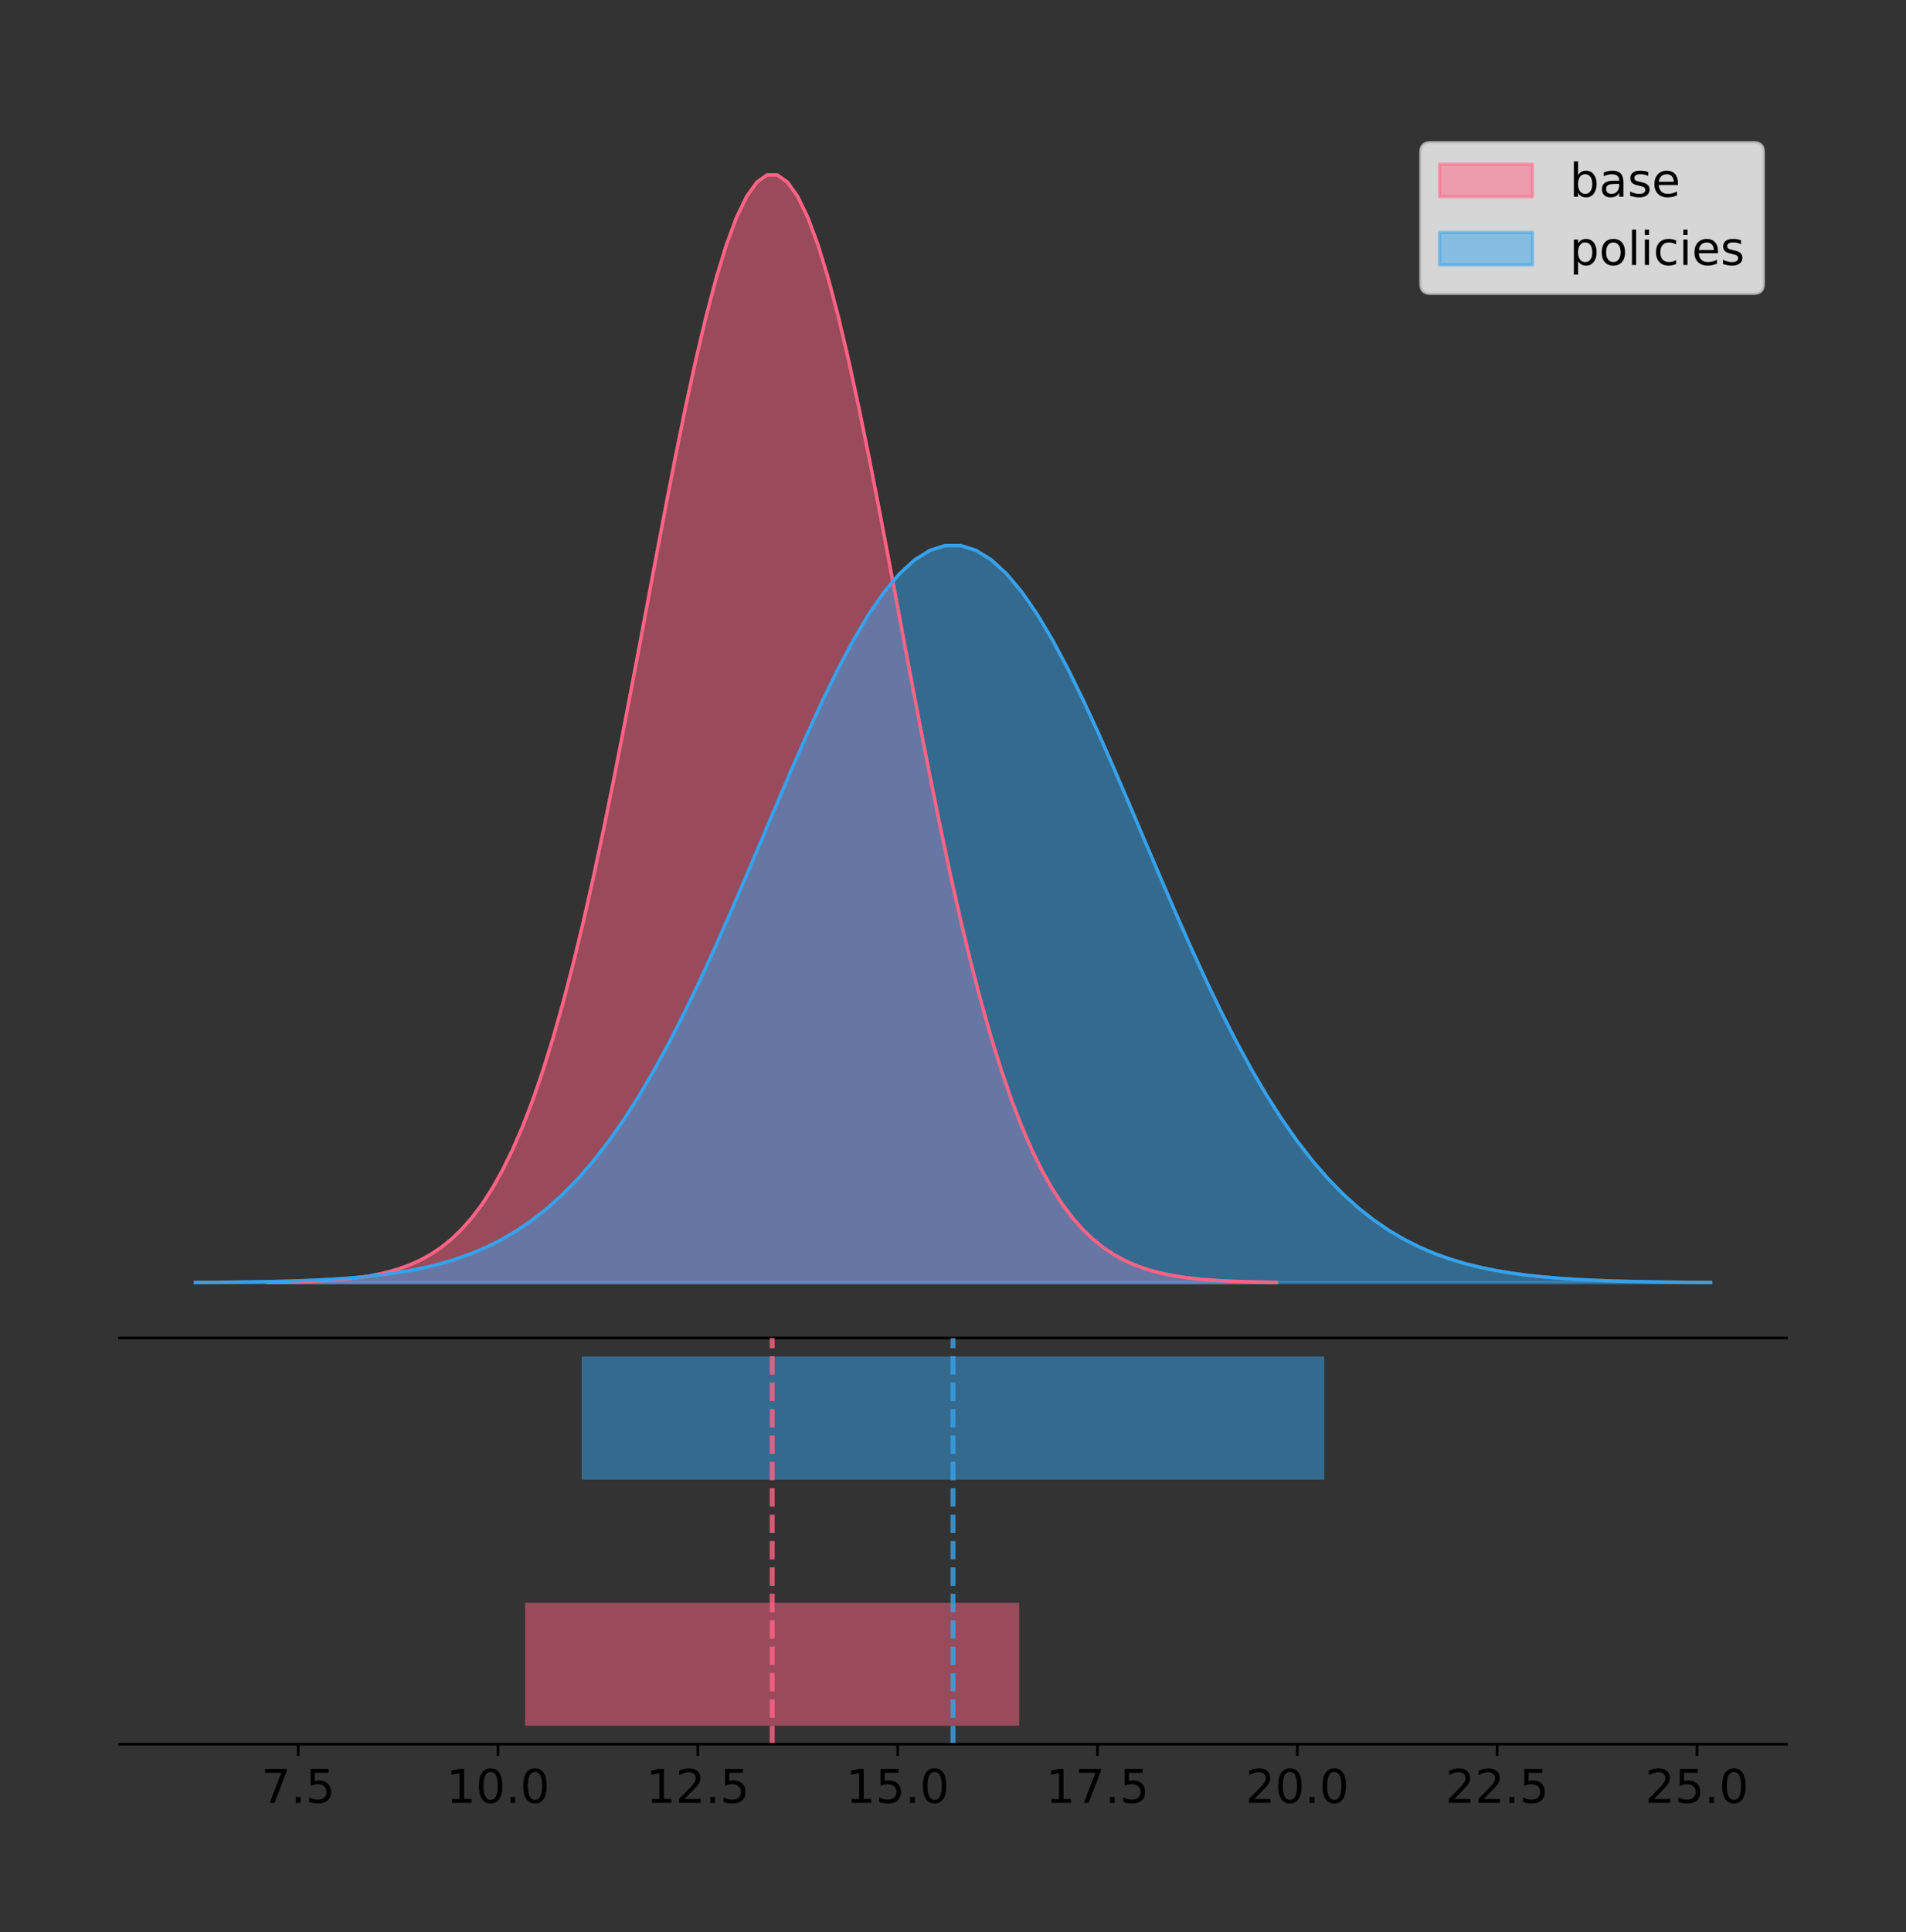 <?xml version="1.0" encoding="utf-8" standalone="no"?>
<!DOCTYPE svg PUBLIC "-//W3C//DTD SVG 1.1//EN"
  "http://www.w3.org/Graphics/SVG/1.1/DTD/svg11.dtd">
<!-- Created with matplotlib (https://matplotlib.org/) -->
<svg height="581.789pt" version="1.1" viewBox="0 0 574.2 581.789" width="574.2pt" xmlns="http://www.w3.org/2000/svg" xmlns:xlink="http://www.w3.org/1999/xlink">
 <rect x="0" y="0" width="574.2" height="581.789" fill="#333333" stroke="none"/>
 <defs>
  <style type="text/css">
*{stroke-linecap:butt;stroke-linejoin:round;}
  </style>
 </defs>
 <g id="figure_1">
  <g id="patch_1">
   <path d="M 0 581.789 
L 574.2 581.789 
L 574.2 0 
L 0 0 
z
" style="fill:none;"/>
  </g>
  <g id="axes_1">
   <g id="patch_2">
    <path d="M 36 402.93 
L 538.2 402.93 
L 538.2 36 
L 36 36 
z
" style="fill:none;"/>
   </g>
   <g id="PolyCollection_1">
    <defs>
     <path d="M 80.719 -195.538 
L 80.719 -195.65 
L 83.788 -195.692 
L 86.857 -195.749 
L 89.926 -195.825 
L 92.994 -195.925 
L 96.063 -196.058 
L 99.132 -196.23 
L 102.201 -196.455 
L 105.27 -196.744 
L 108.338 -197.115 
L 111.407 -197.585 
L 114.476 -198.179 
L 117.545 -198.923 
L 120.614 -199.848 
L 123.682 -200.99 
L 126.751 -202.39 
L 129.82 -204.093 
L 132.889 -206.151 
L 135.958 -208.617 
L 139.026 -211.552 
L 142.095 -215.017 
L 145.164 -219.078 
L 148.233 -223.801 
L 151.302 -229.25 
L 154.37 -235.488 
L 157.439 -242.572 
L 160.508 -250.552 
L 163.577 -259.468 
L 166.646 -269.344 
L 169.714 -280.192 
L 172.783 -292.002 
L 175.852 -304.744 
L 178.921 -318.365 
L 181.99 -332.786 
L 185.058 -347.901 
L 188.127 -363.58 
L 191.196 -379.667 
L 194.265 -395.98 
L 197.333 -412.318 
L 200.402 -428.462 
L 203.471 -444.18 
L 206.54 -459.23 
L 209.609 -473.372 
L 212.677 -486.366 
L 215.746 -497.987 
L 218.815 -508.025 
L 221.884 -516.294 
L 224.953 -522.64 
L 228.021 -526.94 
L 231.09 -529.111 
L 234.159 -529.111 
L 237.228 -526.94 
L 240.297 -522.64 
L 243.365 -516.294 
L 246.434 -508.025 
L 249.503 -497.987 
L 252.572 -486.366 
L 255.641 -473.372 
L 258.709 -459.23 
L 261.778 -444.18 
L 264.847 -428.462 
L 267.916 -412.318 
L 270.985 -395.98 
L 274.053 -379.667 
L 277.122 -363.58 
L 280.191 -347.901 
L 283.26 -332.786 
L 286.329 -318.365 
L 289.397 -304.744 
L 292.466 -292.002 
L 295.535 -280.192 
L 298.604 -269.344 
L 301.673 -259.468 
L 304.741 -250.552 
L 307.81 -242.572 
L 310.879 -235.488 
L 313.948 -229.25 
L 317.017 -223.801 
L 320.085 -219.078 
L 323.154 -215.017 
L 326.223 -211.552 
L 329.292 -208.617 
L 332.361 -206.151 
L 335.429 -204.093 
L 338.498 -202.39 
L 341.567 -200.99 
L 344.636 -199.848 
L 347.705 -198.923 
L 350.773 -198.179 
L 353.842 -197.585 
L 356.911 -197.115 
L 359.98 -196.744 
L 363.049 -196.455 
L 366.117 -196.23 
L 369.186 -196.058 
L 372.255 -195.925 
L 375.324 -195.825 
L 378.393 -195.749 
L 381.461 -195.692 
L 384.53 -195.65 
L 384.53 -195.538 
L 384.53 -195.538 
L 381.461 -195.538 
L 378.393 -195.538 
L 375.324 -195.538 
L 372.255 -195.538 
L 369.186 -195.538 
L 366.117 -195.538 
L 363.049 -195.538 
L 359.98 -195.538 
L 356.911 -195.538 
L 353.842 -195.538 
L 350.773 -195.538 
L 347.705 -195.538 
L 344.636 -195.538 
L 341.567 -195.538 
L 338.498 -195.538 
L 335.429 -195.538 
L 332.361 -195.538 
L 329.292 -195.538 
L 326.223 -195.538 
L 323.154 -195.538 
L 320.085 -195.538 
L 317.017 -195.538 
L 313.948 -195.538 
L 310.879 -195.538 
L 307.81 -195.538 
L 304.741 -195.538 
L 301.673 -195.538 
L 298.604 -195.538 
L 295.535 -195.538 
L 292.466 -195.538 
L 289.397 -195.538 
L 286.329 -195.538 
L 283.26 -195.538 
L 280.191 -195.538 
L 277.122 -195.538 
L 274.053 -195.538 
L 270.985 -195.538 
L 267.916 -195.538 
L 264.847 -195.538 
L 261.778 -195.538 
L 258.709 -195.538 
L 255.641 -195.538 
L 252.572 -195.538 
L 249.503 -195.538 
L 246.434 -195.538 
L 243.365 -195.538 
L 240.297 -195.538 
L 237.228 -195.538 
L 234.159 -195.538 
L 231.09 -195.538 
L 228.021 -195.538 
L 224.953 -195.538 
L 221.884 -195.538 
L 218.815 -195.538 
L 215.746 -195.538 
L 212.677 -195.538 
L 209.609 -195.538 
L 206.54 -195.538 
L 203.471 -195.538 
L 200.402 -195.538 
L 197.333 -195.538 
L 194.265 -195.538 
L 191.196 -195.538 
L 188.127 -195.538 
L 185.058 -195.538 
L 181.99 -195.538 
L 178.921 -195.538 
L 175.852 -195.538 
L 172.783 -195.538 
L 169.714 -195.538 
L 166.646 -195.538 
L 163.577 -195.538 
L 160.508 -195.538 
L 157.439 -195.538 
L 154.37 -195.538 
L 151.302 -195.538 
L 148.233 -195.538 
L 145.164 -195.538 
L 142.095 -195.538 
L 139.026 -195.538 
L 135.958 -195.538 
L 132.889 -195.538 
L 129.82 -195.538 
L 126.751 -195.538 
L 123.682 -195.538 
L 120.614 -195.538 
L 117.545 -195.538 
L 114.476 -195.538 
L 111.407 -195.538 
L 108.338 -195.538 
L 105.27 -195.538 
L 102.201 -195.538 
L 99.132 -195.538 
L 96.063 -195.538 
L 92.994 -195.538 
L 89.926 -195.538 
L 86.857 -195.538 
L 83.788 -195.538 
L 80.719 -195.538 
z
" id="m79380268b6" style="stroke:#ff6384;stroke-opacity:0.5;"/>
    </defs>
    <g clip-path="url(#pb4f603e6fe)">
     <use style="fill:#ff6384;fill-opacity:0.5;stroke:#ff6384;stroke-opacity:0.5;" x="0" xlink:href="#m79380268b6" y="581.789"/>
    </g>
   </g>
   <g id="PolyCollection_2">
    <defs>
     <path d="M 58.827 -195.538 
L 58.827 -195.613 
L 63.439 -195.641 
L 68.05 -195.678 
L 72.662 -195.729 
L 77.274 -195.796 
L 81.885 -195.884 
L 86.497 -195.999 
L 91.108 -196.148 
L 95.72 -196.341 
L 100.331 -196.587 
L 104.943 -196.9 
L 109.555 -197.296 
L 114.166 -197.79 
L 118.778 -198.406 
L 123.389 -199.166 
L 128.001 -200.098 
L 132.612 -201.231 
L 137.224 -202.6 
L 141.836 -204.242 
L 146.447 -206.194 
L 151.059 -208.5 
L 155.67 -211.203 
L 160.282 -214.346 
L 164.893 -217.972 
L 169.505 -222.123 
L 174.117 -226.837 
L 178.728 -232.148 
L 183.34 -238.08 
L 187.951 -244.653 
L 192.563 -251.872 
L 197.174 -259.731 
L 201.786 -268.21 
L 206.398 -277.274 
L 211.009 -286.87 
L 215.621 -296.929 
L 220.232 -307.363 
L 224.844 -318.068 
L 229.455 -328.923 
L 234.067 -339.796 
L 238.679 -350.539 
L 243.29 -360.998 
L 247.902 -371.014 
L 252.513 -380.424 
L 257.125 -389.071 
L 261.736 -396.804 
L 266.348 -403.484 
L 270.96 -408.987 
L 275.571 -413.21 
L 280.183 -416.071 
L 284.794 -417.516 
L 289.406 -417.516 
L 294.017 -416.071 
L 298.629 -413.21 
L 303.24 -408.987 
L 307.852 -403.484 
L 312.464 -396.804 
L 317.075 -389.071 
L 321.687 -380.424 
L 326.298 -371.014 
L 330.91 -360.998 
L 335.521 -350.539 
L 340.133 -339.796 
L 344.745 -328.923 
L 349.356 -318.068 
L 353.968 -307.363 
L 358.579 -296.929 
L 363.191 -286.87 
L 367.802 -277.274 
L 372.414 -268.21 
L 377.026 -259.731 
L 381.637 -251.872 
L 386.249 -244.653 
L 390.86 -238.08 
L 395.472 -232.148 
L 400.083 -226.837 
L 404.695 -222.123 
L 409.307 -217.972 
L 413.918 -214.346 
L 418.53 -211.203 
L 423.141 -208.5 
L 427.753 -206.194 
L 432.364 -204.242 
L 436.976 -202.6 
L 441.588 -201.231 
L 446.199 -200.098 
L 450.811 -199.166 
L 455.422 -198.406 
L 460.034 -197.79 
L 464.645 -197.296 
L 469.257 -196.9 
L 473.869 -196.587 
L 478.48 -196.341 
L 483.092 -196.148 
L 487.703 -195.999 
L 492.315 -195.884 
L 496.926 -195.796 
L 501.538 -195.729 
L 506.15 -195.678 
L 510.761 -195.641 
L 515.373 -195.613 
L 515.373 -195.538 
L 515.373 -195.538 
L 510.761 -195.538 
L 506.15 -195.538 
L 501.538 -195.538 
L 496.926 -195.538 
L 492.315 -195.538 
L 487.703 -195.538 
L 483.092 -195.538 
L 478.48 -195.538 
L 473.869 -195.538 
L 469.257 -195.538 
L 464.645 -195.538 
L 460.034 -195.538 
L 455.422 -195.538 
L 450.811 -195.538 
L 446.199 -195.538 
L 441.588 -195.538 
L 436.976 -195.538 
L 432.364 -195.538 
L 427.753 -195.538 
L 423.141 -195.538 
L 418.53 -195.538 
L 413.918 -195.538 
L 409.307 -195.538 
L 404.695 -195.538 
L 400.083 -195.538 
L 395.472 -195.538 
L 390.86 -195.538 
L 386.249 -195.538 
L 381.637 -195.538 
L 377.026 -195.538 
L 372.414 -195.538 
L 367.802 -195.538 
L 363.191 -195.538 
L 358.579 -195.538 
L 353.968 -195.538 
L 349.356 -195.538 
L 344.745 -195.538 
L 340.133 -195.538 
L 335.521 -195.538 
L 330.91 -195.538 
L 326.298 -195.538 
L 321.687 -195.538 
L 317.075 -195.538 
L 312.464 -195.538 
L 307.852 -195.538 
L 303.24 -195.538 
L 298.629 -195.538 
L 294.017 -195.538 
L 289.406 -195.538 
L 284.794 -195.538 
L 280.183 -195.538 
L 275.571 -195.538 
L 270.96 -195.538 
L 266.348 -195.538 
L 261.736 -195.538 
L 257.125 -195.538 
L 252.513 -195.538 
L 247.902 -195.538 
L 243.29 -195.538 
L 238.679 -195.538 
L 234.067 -195.538 
L 229.455 -195.538 
L 224.844 -195.538 
L 220.232 -195.538 
L 215.621 -195.538 
L 211.009 -195.538 
L 206.398 -195.538 
L 201.786 -195.538 
L 197.174 -195.538 
L 192.563 -195.538 
L 187.951 -195.538 
L 183.34 -195.538 
L 178.728 -195.538 
L 174.117 -195.538 
L 169.505 -195.538 
L 164.893 -195.538 
L 160.282 -195.538 
L 155.67 -195.538 
L 151.059 -195.538 
L 146.447 -195.538 
L 141.836 -195.538 
L 137.224 -195.538 
L 132.612 -195.538 
L 128.001 -195.538 
L 123.389 -195.538 
L 118.778 -195.538 
L 114.166 -195.538 
L 109.555 -195.538 
L 104.943 -195.538 
L 100.331 -195.538 
L 95.72 -195.538 
L 91.108 -195.538 
L 86.497 -195.538 
L 81.885 -195.538 
L 77.274 -195.538 
L 72.662 -195.538 
L 68.05 -195.538 
L 63.439 -195.538 
L 58.827 -195.538 
z
" id="m3237da18a6" style="stroke:#36a2eb;stroke-opacity:0.5;"/>
    </defs>
    <g clip-path="url(#pb4f603e6fe)">
     <use style="fill:#36a2eb;fill-opacity:0.5;stroke:#36a2eb;stroke-opacity:0.5;" x="0" xlink:href="#m3237da18a6" y="581.789"/>
    </g>
   </g>
   <g id="line2d_1">
    <path clip-path="url(#pb4f603e6fe)" d="M 80.719 386.139 
L 83.788 386.097 
L 86.857 386.04 
L 89.926 385.965 
L 92.994 385.864 
L 96.063 385.732 
L 99.132 385.559 
L 102.201 385.334 
L 105.27 385.045 
L 108.338 384.675 
L 111.407 384.204 
L 114.476 383.61 
L 117.545 382.867 
L 120.614 381.941 
L 123.682 380.799 
L 126.751 379.399 
L 129.82 377.696 
L 132.889 375.639 
L 135.958 373.172 
L 139.026 370.238 
L 142.095 366.772 
L 145.164 362.711 
L 148.233 357.989 
L 151.302 352.539 
L 154.37 346.301 
L 157.439 339.217 
L 160.508 331.237 
L 163.577 322.322 
L 166.646 312.445 
L 169.714 301.597 
L 172.783 289.787 
L 175.852 277.045 
L 178.921 263.424 
L 181.99 249.004 
L 185.058 233.888 
L 188.127 218.209 
L 191.196 202.123 
L 194.265 185.809 
L 197.333 169.471 
L 200.402 153.327 
L 203.471 137.61 
L 206.54 122.559 
L 209.609 108.418 
L 212.677 95.423 
L 215.746 83.803 
L 218.815 73.765 
L 221.884 65.495 
L 224.953 59.15 
L 228.021 54.85 
L 231.09 52.679 
L 234.159 52.679 
L 237.228 54.85 
L 240.297 59.15 
L 243.365 65.495 
L 246.434 73.765 
L 249.503 83.803 
L 252.572 95.423 
L 255.641 108.418 
L 258.709 122.559 
L 261.778 137.61 
L 264.847 153.327 
L 267.916 169.471 
L 270.985 185.809 
L 274.053 202.123 
L 277.122 218.209 
L 280.191 233.888 
L 283.26 249.004 
L 286.329 263.424 
L 289.397 277.045 
L 292.466 289.787 
L 295.535 301.597 
L 298.604 312.445 
L 301.673 322.322 
L 304.741 331.237 
L 307.81 339.217 
L 310.879 346.301 
L 313.948 352.539 
L 317.017 357.989 
L 320.085 362.711 
L 323.154 366.772 
L 326.223 370.238 
L 329.292 373.172 
L 332.361 375.639 
L 335.429 377.696 
L 338.498 379.399 
L 341.567 380.799 
L 344.636 381.941 
L 347.705 382.867 
L 350.773 383.61 
L 353.842 384.204 
L 356.911 384.675 
L 359.98 385.045 
L 363.049 385.334 
L 366.117 385.559 
L 369.186 385.732 
L 372.255 385.864 
L 375.324 385.965 
L 378.393 386.04 
L 381.461 386.097 
L 384.53 386.139 
" style="fill:none;stroke:#ff6384;stroke-linecap:square;"/>
   </g>
   <g id="line2d_2">
    <path clip-path="url(#pb4f603e6fe)" d="M 58.827 386.177 
L 63.439 386.149 
L 68.05 386.111 
L 72.662 386.061 
L 77.274 385.994 
L 81.885 385.906 
L 86.497 385.791 
L 91.108 385.641 
L 95.72 385.449 
L 100.331 385.202 
L 104.943 384.889 
L 109.555 384.494 
L 114.166 383.999 
L 118.778 383.383 
L 123.389 382.623 
L 128.001 381.692 
L 132.612 380.558 
L 137.224 379.189 
L 141.836 377.548 
L 146.447 375.595 
L 151.059 373.289 
L 155.67 370.586 
L 160.282 367.444 
L 164.893 363.818 
L 169.505 359.666 
L 174.117 354.952 
L 178.728 349.642 
L 183.34 343.709 
L 187.951 337.137 
L 192.563 329.918 
L 197.174 322.059 
L 201.786 313.579 
L 206.398 304.515 
L 211.009 294.919 
L 215.621 284.86 
L 220.232 274.426 
L 224.844 263.722 
L 229.455 252.866 
L 234.067 241.994 
L 238.679 231.25 
L 243.29 220.791 
L 247.902 210.776 
L 252.513 201.365 
L 257.125 192.718 
L 261.736 184.985 
L 266.348 178.305 
L 270.96 172.802 
L 275.571 168.579 
L 280.183 165.718 
L 284.794 164.273 
L 289.406 164.273 
L 294.017 165.718 
L 298.629 168.579 
L 303.24 172.802 
L 307.852 178.305 
L 312.464 184.985 
L 317.075 192.718 
L 321.687 201.365 
L 326.298 210.776 
L 330.91 220.791 
L 335.521 231.25 
L 340.133 241.994 
L 344.745 252.866 
L 349.356 263.722 
L 353.968 274.426 
L 358.579 284.86 
L 363.191 294.919 
L 367.802 304.515 
L 372.414 313.579 
L 377.026 322.059 
L 381.637 329.918 
L 386.249 337.137 
L 390.86 343.709 
L 395.472 349.642 
L 400.083 354.952 
L 404.695 359.666 
L 409.307 363.818 
L 413.918 367.444 
L 418.53 370.586 
L 423.141 373.289 
L 427.753 375.595 
L 432.364 377.548 
L 436.976 379.189 
L 441.588 380.558 
L 446.199 381.692 
L 450.811 382.623 
L 455.422 383.383 
L 460.034 383.999 
L 464.645 384.494 
L 469.257 384.889 
L 473.869 385.202 
L 478.48 385.449 
L 483.092 385.641 
L 487.703 385.791 
L 492.315 385.906 
L 496.926 385.994 
L 501.538 386.061 
L 506.15 386.111 
L 510.761 386.149 
L 515.373 386.177 
" style="fill:none;stroke:#36a2eb;stroke-linecap:square;"/>
   </g>
   <g id="patch_3">
    <path d="M 36 402.93 
L 538.2 402.93 
" style="fill:none;stroke:#000000;stroke-linecap:square;stroke-linejoin:miter;stroke-width:0.8;"/>
   </g>
   <g id="legend_1">
    <g id="patch_4">
     <path d="M 430.873 88.299 
L 528.4 88.299 
Q 531.2 88.299 531.2 85.499 
L 531.2 45.8 
Q 531.2 43 528.4 43 
L 430.873 43 
Q 428.072 43 428.072 45.8 
L 428.072 85.499 
Q 428.072 88.299 430.873 88.299 
z
" style="fill:#ffffff;opacity:0.8;stroke:#cccccc;stroke-linejoin:miter;"/>
    </g>
    <g id="patch_5">
     <path d="M 433.673 59.238 
L 461.673 59.238 
L 461.673 49.438 
L 433.673 49.438 
z
" style="fill:#ff6384;opacity:0.5;stroke:#ff6384;stroke-linejoin:miter;"/>
    </g>
    <g id="text_1">
     <!-- base -->
     <defs>
      <path d="M 48.688 27.297 
Q 48.688 37.203 44.609 42.844 
Q 40.531 48.484 33.406 48.484 
Q 26.266 48.484 22.188 42.844 
Q 18.109 37.203 18.109 27.297 
Q 18.109 17.391 22.188 11.75 
Q 26.266 6.109 33.406 6.109 
Q 40.531 6.109 44.609 11.75 
Q 48.688 17.391 48.688 27.297 
z
M 18.109 46.391 
Q 20.953 51.266 25.266 53.625 
Q 29.594 56 35.594 56 
Q 45.562 56 51.781 48.094 
Q 58.016 40.188 58.016 27.297 
Q 58.016 14.406 51.781 6.484 
Q 45.562 -1.422 35.594 -1.422 
Q 29.594 -1.422 25.266 0.953 
Q 20.953 3.328 18.109 8.203 
L 18.109 0 
L 9.078 0 
L 9.078 75.984 
L 18.109 75.984 
z
" id="DejaVuSans-98"/>
      <path d="M 34.281 27.484 
Q 23.391 27.484 19.188 25 
Q 14.984 22.516 14.984 16.5 
Q 14.984 11.719 18.141 8.906 
Q 21.297 6.109 26.703 6.109 
Q 34.188 6.109 38.703 11.406 
Q 43.219 16.703 43.219 25.484 
L 43.219 27.484 
z
M 52.203 31.203 
L 52.203 0 
L 43.219 0 
L 43.219 8.297 
Q 40.141 3.328 35.547 0.953 
Q 30.953 -1.422 24.312 -1.422 
Q 15.922 -1.422 10.953 3.297 
Q 6 8.016 6 15.922 
Q 6 25.141 12.172 29.828 
Q 18.359 34.516 30.609 34.516 
L 43.219 34.516 
L 43.219 35.406 
Q 43.219 41.609 39.141 45 
Q 35.062 48.391 27.688 48.391 
Q 23 48.391 18.547 47.266 
Q 14.109 46.141 10.016 43.891 
L 10.016 52.203 
Q 14.938 54.109 19.578 55.047 
Q 24.219 56 28.609 56 
Q 40.484 56 46.344 49.844 
Q 52.203 43.703 52.203 31.203 
z
" id="DejaVuSans-97"/>
      <path d="M 44.281 53.078 
L 44.281 44.578 
Q 40.484 46.531 36.375 47.5 
Q 32.281 48.484 27.875 48.484 
Q 21.188 48.484 17.844 46.438 
Q 14.5 44.391 14.5 40.281 
Q 14.5 37.156 16.891 35.375 
Q 19.281 33.594 26.516 31.984 
L 29.594 31.297 
Q 39.156 29.25 43.188 25.516 
Q 47.219 21.781 47.219 15.094 
Q 47.219 7.469 41.188 3.016 
Q 35.156 -1.422 24.609 -1.422 
Q 20.219 -1.422 15.453 -0.562 
Q 10.688 0.297 5.422 2 
L 5.422 11.281 
Q 10.406 8.688 15.234 7.391 
Q 20.062 6.109 24.812 6.109 
Q 31.156 6.109 34.562 8.281 
Q 37.984 10.453 37.984 14.406 
Q 37.984 18.062 35.516 20.016 
Q 33.062 21.969 24.703 23.781 
L 21.578 24.516 
Q 13.234 26.266 9.516 29.906 
Q 5.812 33.547 5.812 39.891 
Q 5.812 47.609 11.281 51.797 
Q 16.75 56 26.812 56 
Q 31.781 56 36.172 55.266 
Q 40.578 54.547 44.281 53.078 
z
" id="DejaVuSans-115"/>
      <path d="M 56.203 29.594 
L 56.203 25.203 
L 14.891 25.203 
Q 15.484 15.922 20.484 11.062 
Q 25.484 6.203 34.422 6.203 
Q 39.594 6.203 44.453 7.469 
Q 49.312 8.734 54.109 11.281 
L 54.109 2.781 
Q 49.266 0.734 44.188 -0.344 
Q 39.109 -1.422 33.891 -1.422 
Q 20.797 -1.422 13.156 6.188 
Q 5.516 13.812 5.516 26.812 
Q 5.516 40.234 12.766 48.109 
Q 20.016 56 32.328 56 
Q 43.359 56 49.781 48.891 
Q 56.203 41.797 56.203 29.594 
z
M 47.219 32.234 
Q 47.125 39.594 43.094 43.984 
Q 39.062 48.391 32.422 48.391 
Q 24.906 48.391 20.391 44.141 
Q 15.875 39.891 15.188 32.172 
z
" id="DejaVuSans-101"/>
     </defs>
     <g transform="translate(472.873 59.238)scale(0.14 -0.14)">
      <use xlink:href="#DejaVuSans-98"/>
      <use x="63.477" xlink:href="#DejaVuSans-97"/>
      <use x="124.756" xlink:href="#DejaVuSans-115"/>
      <use x="176.855" xlink:href="#DejaVuSans-101"/>
     </g>
    </g>
    <g id="patch_6">
     <path d="M 433.673 79.787 
L 461.673 79.787 
L 461.673 69.987 
L 433.673 69.987 
z
" style="fill:#36a2eb;opacity:0.5;stroke:#36a2eb;stroke-linejoin:miter;"/>
    </g>
    <g id="text_2">
     <!-- policies -->
     <defs>
      <path d="M 18.109 8.203 
L 18.109 -20.797 
L 9.078 -20.797 
L 9.078 54.688 
L 18.109 54.688 
L 18.109 46.391 
Q 20.953 51.266 25.266 53.625 
Q 29.594 56 35.594 56 
Q 45.562 56 51.781 48.094 
Q 58.016 40.188 58.016 27.297 
Q 58.016 14.406 51.781 6.484 
Q 45.562 -1.422 35.594 -1.422 
Q 29.594 -1.422 25.266 0.953 
Q 20.953 3.328 18.109 8.203 
z
M 48.688 27.297 
Q 48.688 37.203 44.609 42.844 
Q 40.531 48.484 33.406 48.484 
Q 26.266 48.484 22.188 42.844 
Q 18.109 37.203 18.109 27.297 
Q 18.109 17.391 22.188 11.75 
Q 26.266 6.109 33.406 6.109 
Q 40.531 6.109 44.609 11.75 
Q 48.688 17.391 48.688 27.297 
z
" id="DejaVuSans-112"/>
      <path d="M 30.609 48.391 
Q 23.391 48.391 19.188 42.75 
Q 14.984 37.109 14.984 27.297 
Q 14.984 17.484 19.156 11.844 
Q 23.344 6.203 30.609 6.203 
Q 37.797 6.203 41.984 11.859 
Q 46.188 17.531 46.188 27.297 
Q 46.188 37.016 41.984 42.703 
Q 37.797 48.391 30.609 48.391 
z
M 30.609 56 
Q 42.328 56 49.016 48.375 
Q 55.719 40.766 55.719 27.297 
Q 55.719 13.875 49.016 6.219 
Q 42.328 -1.422 30.609 -1.422 
Q 18.844 -1.422 12.172 6.219 
Q 5.516 13.875 5.516 27.297 
Q 5.516 40.766 12.172 48.375 
Q 18.844 56 30.609 56 
z
" id="DejaVuSans-111"/>
      <path d="M 9.422 75.984 
L 18.406 75.984 
L 18.406 0 
L 9.422 0 
z
" id="DejaVuSans-108"/>
      <path d="M 9.422 54.688 
L 18.406 54.688 
L 18.406 0 
L 9.422 0 
z
M 9.422 75.984 
L 18.406 75.984 
L 18.406 64.594 
L 9.422 64.594 
z
" id="DejaVuSans-105"/>
      <path d="M 48.781 52.594 
L 48.781 44.188 
Q 44.969 46.297 41.141 47.344 
Q 37.312 48.391 33.406 48.391 
Q 24.656 48.391 19.812 42.844 
Q 14.984 37.312 14.984 27.297 
Q 14.984 17.281 19.812 11.734 
Q 24.656 6.203 33.406 6.203 
Q 37.312 6.203 41.141 7.25 
Q 44.969 8.297 48.781 10.406 
L 48.781 2.094 
Q 45.016 0.344 40.984 -0.531 
Q 36.969 -1.422 32.422 -1.422 
Q 20.062 -1.422 12.781 6.344 
Q 5.516 14.109 5.516 27.297 
Q 5.516 40.672 12.859 48.328 
Q 20.219 56 33.016 56 
Q 37.156 56 41.109 55.141 
Q 45.062 54.297 48.781 52.594 
z
" id="DejaVuSans-99"/>
     </defs>
     <g transform="translate(472.873 79.787)scale(0.14 -0.14)">
      <use xlink:href="#DejaVuSans-112"/>
      <use x="63.477" xlink:href="#DejaVuSans-111"/>
      <use x="124.658" xlink:href="#DejaVuSans-108"/>
      <use x="152.441" xlink:href="#DejaVuSans-105"/>
      <use x="180.225" xlink:href="#DejaVuSans-99"/>
      <use x="235.205" xlink:href="#DejaVuSans-105"/>
      <use x="262.988" xlink:href="#DejaVuSans-101"/>
      <use x="324.512" xlink:href="#DejaVuSans-115"/>
     </g>
    </g>
   </g>
  </g>
  <g id="axes_2">
   <g id="patch_7">
    <path d="M 36 525.24 
L 538.2 525.24 
L 538.2 402.93 
L 36 402.93 
z
" style="fill:none;"/>
   </g>
   <g id="patch_8">
    <path clip-path="url(#p912f271c66)" d="M 158.191 519.68 
L 307.058 519.68 
L 307.058 482.617 
L 158.191 482.617 
z
" style="fill:#ff6384;opacity:0.5;"/>
   </g>
   <g id="patch_9">
    <path clip-path="url(#p912f271c66)" d="M 175.246 445.553 
L 398.954 445.553 
L 398.954 408.49 
L 175.246 408.49 
z
" style="fill:#36a2eb;opacity:0.5;"/>
   </g>
   <g id="matplotlib.axis_1">
    <g id="xtick_1">
     <g id="line2d_3">
      <defs>
       <path d="M 0 0 
L 0 3.5 
" id="m5ecd57ecf4" style="stroke:#000000;stroke-width:0.8;"/>
      </defs>
      <g>
       <use style="stroke:#000000;stroke-width:0.8;" x="89.833" xlink:href="#m5ecd57ecf4" y="525.24"/>
      </g>
     </g>
     <g id="text_3">
      <!-- 7.5 -->
      <defs>
       <path d="M 8.203 72.906 
L 55.078 72.906 
L 55.078 68.703 
L 28.609 0 
L 18.312 0 
L 43.219 64.594 
L 8.203 64.594 
z
" id="DejaVuSans-55"/>
       <path d="M 10.688 12.406 
L 21 12.406 
L 21 0 
L 10.688 0 
z
" id="DejaVuSans-46"/>
       <path d="M 10.797 72.906 
L 49.516 72.906 
L 49.516 64.594 
L 19.828 64.594 
L 19.828 46.734 
Q 21.969 47.469 24.109 47.828 
Q 26.266 48.188 28.422 48.188 
Q 40.625 48.188 47.75 41.5 
Q 54.891 34.812 54.891 23.391 
Q 54.891 11.625 47.562 5.094 
Q 40.234 -1.422 26.906 -1.422 
Q 22.312 -1.422 17.547 -0.641 
Q 12.797 0.141 7.719 1.703 
L 7.719 11.625 
Q 12.109 9.234 16.797 8.062 
Q 21.484 6.891 26.703 6.891 
Q 35.156 6.891 40.078 11.328 
Q 45.016 15.766 45.016 23.391 
Q 45.016 31 40.078 35.438 
Q 35.156 39.891 26.703 39.891 
Q 22.75 39.891 18.812 39.016 
Q 14.891 38.141 10.797 36.281 
z
" id="DejaVuSans-53"/>
      </defs>
      <g transform="translate(78.7 542.878)scale(0.14 -0.14)">
       <use xlink:href="#DejaVuSans-55"/>
       <use x="63.623" xlink:href="#DejaVuSans-46"/>
       <use x="95.41" xlink:href="#DejaVuSans-53"/>
      </g>
     </g>
    </g>
    <g id="xtick_2">
     <g id="line2d_4">
      <g>
       <use style="stroke:#000000;stroke-width:0.8;" x="150.032" xlink:href="#m5ecd57ecf4" y="525.24"/>
      </g>
     </g>
     <g id="text_4">
      <!-- 10.0 -->
      <defs>
       <path d="M 12.406 8.297 
L 28.516 8.297 
L 28.516 63.922 
L 10.984 60.406 
L 10.984 69.391 
L 28.422 72.906 
L 38.281 72.906 
L 38.281 8.297 
L 54.391 8.297 
L 54.391 0 
L 12.406 0 
z
" id="DejaVuSans-49"/>
       <path d="M 31.781 66.406 
Q 24.172 66.406 20.328 58.906 
Q 16.5 51.422 16.5 36.375 
Q 16.5 21.391 20.328 13.891 
Q 24.172 6.391 31.781 6.391 
Q 39.453 6.391 43.281 13.891 
Q 47.125 21.391 47.125 36.375 
Q 47.125 51.422 43.281 58.906 
Q 39.453 66.406 31.781 66.406 
z
M 31.781 74.219 
Q 44.047 74.219 50.516 64.516 
Q 56.984 54.828 56.984 36.375 
Q 56.984 17.969 50.516 8.266 
Q 44.047 -1.422 31.781 -1.422 
Q 19.531 -1.422 13.062 8.266 
Q 6.594 17.969 6.594 36.375 
Q 6.594 54.828 13.062 64.516 
Q 19.531 74.219 31.781 74.219 
z
" id="DejaVuSans-48"/>
      </defs>
      <g transform="translate(134.446 542.878)scale(0.14 -0.14)">
       <use xlink:href="#DejaVuSans-49"/>
       <use x="63.623" xlink:href="#DejaVuSans-48"/>
       <use x="127.246" xlink:href="#DejaVuSans-46"/>
       <use x="159.033" xlink:href="#DejaVuSans-48"/>
      </g>
     </g>
    </g>
    <g id="xtick_3">
     <g id="line2d_5">
      <g>
       <use style="stroke:#000000;stroke-width:0.8;" x="210.231" xlink:href="#m5ecd57ecf4" y="525.24"/>
      </g>
     </g>
     <g id="text_5">
      <!-- 12.5 -->
      <defs>
       <path d="M 19.188 8.297 
L 53.609 8.297 
L 53.609 0 
L 7.328 0 
L 7.328 8.297 
Q 12.938 14.109 22.625 23.891 
Q 32.328 33.688 34.812 36.531 
Q 39.547 41.844 41.422 45.531 
Q 43.312 49.219 43.312 52.781 
Q 43.312 58.594 39.234 62.25 
Q 35.156 65.922 28.609 65.922 
Q 23.969 65.922 18.812 64.312 
Q 13.672 62.703 7.812 59.422 
L 7.812 69.391 
Q 13.766 71.781 18.938 73 
Q 24.125 74.219 28.422 74.219 
Q 39.75 74.219 46.484 68.547 
Q 53.219 62.891 53.219 53.422 
Q 53.219 48.922 51.531 44.891 
Q 49.859 40.875 45.406 35.406 
Q 44.188 33.984 37.641 27.219 
Q 31.109 20.453 19.188 8.297 
z
" id="DejaVuSans-50"/>
      </defs>
      <g transform="translate(194.645 542.878)scale(0.14 -0.14)">
       <use xlink:href="#DejaVuSans-49"/>
       <use x="63.623" xlink:href="#DejaVuSans-50"/>
       <use x="127.246" xlink:href="#DejaVuSans-46"/>
       <use x="159.033" xlink:href="#DejaVuSans-53"/>
      </g>
     </g>
    </g>
    <g id="xtick_4">
     <g id="line2d_6">
      <g>
       <use style="stroke:#000000;stroke-width:0.8;" x="270.43" xlink:href="#m5ecd57ecf4" y="525.24"/>
      </g>
     </g>
     <g id="text_6">
      <!-- 15.0 -->
      <g transform="translate(254.844 542.878)scale(0.14 -0.14)">
       <use xlink:href="#DejaVuSans-49"/>
       <use x="63.623" xlink:href="#DejaVuSans-53"/>
       <use x="127.246" xlink:href="#DejaVuSans-46"/>
       <use x="159.033" xlink:href="#DejaVuSans-48"/>
      </g>
     </g>
    </g>
    <g id="xtick_5">
     <g id="line2d_7">
      <g>
       <use style="stroke:#000000;stroke-width:0.8;" x="330.629" xlink:href="#m5ecd57ecf4" y="525.24"/>
      </g>
     </g>
     <g id="text_7">
      <!-- 17.5 -->
      <g transform="translate(315.043 542.878)scale(0.14 -0.14)">
       <use xlink:href="#DejaVuSans-49"/>
       <use x="63.623" xlink:href="#DejaVuSans-55"/>
       <use x="127.246" xlink:href="#DejaVuSans-46"/>
       <use x="159.033" xlink:href="#DejaVuSans-53"/>
      </g>
     </g>
    </g>
    <g id="xtick_6">
     <g id="line2d_8">
      <g>
       <use style="stroke:#000000;stroke-width:0.8;" x="390.828" xlink:href="#m5ecd57ecf4" y="525.24"/>
      </g>
     </g>
     <g id="text_8">
      <!-- 20.0 -->
      <g transform="translate(375.242 542.878)scale(0.14 -0.14)">
       <use xlink:href="#DejaVuSans-50"/>
       <use x="63.623" xlink:href="#DejaVuSans-48"/>
       <use x="127.246" xlink:href="#DejaVuSans-46"/>
       <use x="159.033" xlink:href="#DejaVuSans-48"/>
      </g>
     </g>
    </g>
    <g id="xtick_7">
     <g id="line2d_9">
      <g>
       <use style="stroke:#000000;stroke-width:0.8;" x="451.027" xlink:href="#m5ecd57ecf4" y="525.24"/>
      </g>
     </g>
     <g id="text_9">
      <!-- 22.5 -->
      <g transform="translate(435.441 542.878)scale(0.14 -0.14)">
       <use xlink:href="#DejaVuSans-50"/>
       <use x="63.623" xlink:href="#DejaVuSans-50"/>
       <use x="127.246" xlink:href="#DejaVuSans-46"/>
       <use x="159.033" xlink:href="#DejaVuSans-53"/>
      </g>
     </g>
    </g>
    <g id="xtick_8">
     <g id="line2d_10">
      <g>
       <use style="stroke:#000000;stroke-width:0.8;" x="511.226" xlink:href="#m5ecd57ecf4" y="525.24"/>
      </g>
     </g>
     <g id="text_10">
      <!-- 25.0 -->
      <g transform="translate(495.64 542.878)scale(0.14 -0.14)">
       <use xlink:href="#DejaVuSans-50"/>
       <use x="63.623" xlink:href="#DejaVuSans-53"/>
       <use x="127.246" xlink:href="#DejaVuSans-46"/>
       <use x="159.033" xlink:href="#DejaVuSans-48"/>
      </g>
     </g>
    </g>
   </g>
   <g id="line2d_11">
    <path clip-path="url(#p912f271c66)" d="M 232.625 525.24 
L 232.625 402.93 
" style="fill:none;stroke:#ff6384;stroke-dasharray:5.55,2.4;stroke-dashoffset:0;stroke-opacity:0.8;stroke-width:1.5;"/>
   </g>
   <g id="line2d_12">
    <path clip-path="url(#p912f271c66)" d="M 287.1 525.24 
L 287.1 402.93 
" style="fill:none;stroke:#36a2eb;stroke-dasharray:5.55,2.4;stroke-dashoffset:0;stroke-opacity:0.8;stroke-width:1.5;"/>
   </g>
   <g id="patch_10">
    <path d="M 36 525.24 
L 538.2 525.24 
" style="fill:none;stroke:#000000;stroke-linecap:square;stroke-linejoin:miter;stroke-width:0.8;"/>
   </g>
  </g>
 </g>
 <defs>
  <clipPath id="pb4f603e6fe">
   <rect height="366.93" width="502.2" x="36" y="36"/>
  </clipPath>
  <clipPath id="p912f271c66">
   <rect height="122.31" width="502.2" x="36" y="402.93"/>
  </clipPath>
 </defs>
</svg>

